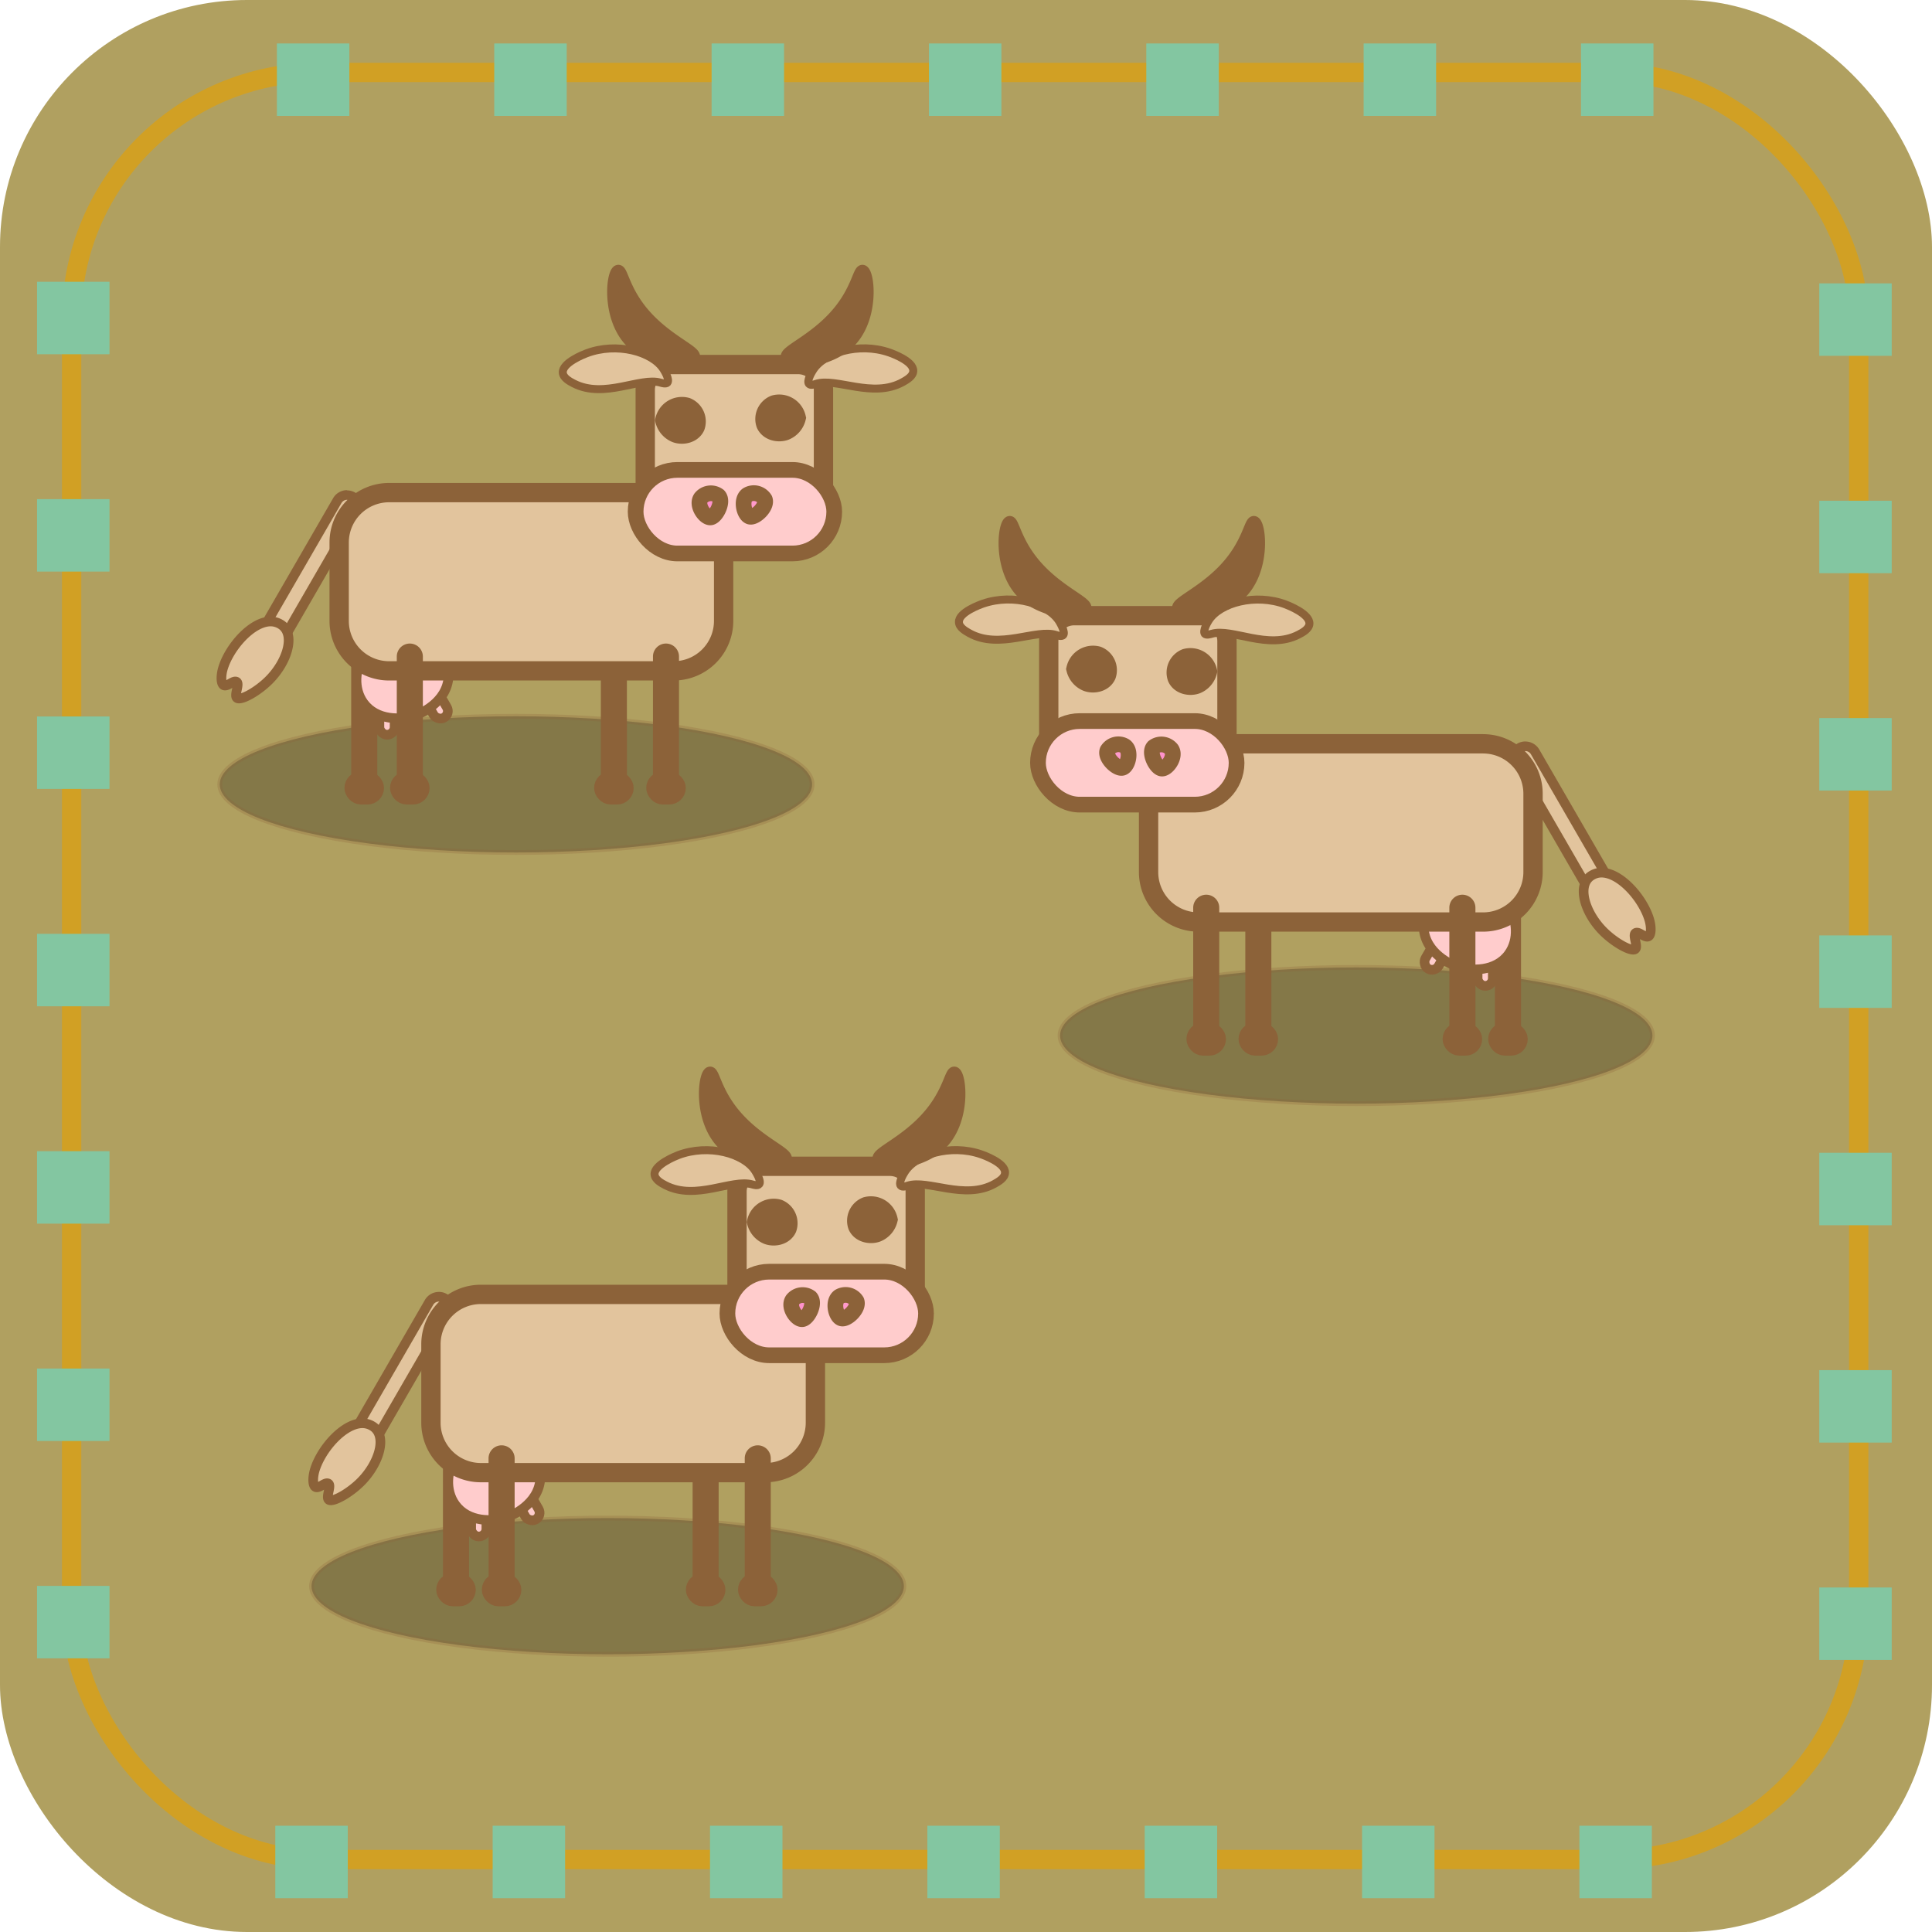 <svg id="Layer_1" data-name="Layer 1" xmlns="http://www.w3.org/2000/svg" viewBox="0 0 400 400"><defs><style>.cls-1{fill:#b0a060;}.cls-2{fill:none;stroke:#d1a024;}.cls-10,.cls-11,.cls-12,.cls-13,.cls-14,.cls-15,.cls-2,.cls-4,.cls-8,.cls-9{stroke-miterlimit:10;}.cls-10,.cls-2{stroke-width:4px;}.cls-3{fill:#83c6a1;}.cls-10,.cls-11,.cls-12,.cls-13,.cls-14,.cls-15,.cls-4,.cls-7,.cls-8,.cls-9{stroke:#8c6239;}.cls-4{opacity:0.25;}.cls-5,.cls-8,.cls-9{fill:#e2c49d;}.cls-10,.cls-14,.cls-15,.cls-6{fill:#8c6239;}.cls-11,.cls-7{fill:#fcc;}.cls-7{stroke-linejoin:round;}.cls-7,.cls-8{stroke-width:2px;}.cls-9{stroke-width:1.65px;}.cls-11,.cls-12,.cls-13,.cls-14{stroke-width:3.25px;}.cls-12{fill:#ff9acc;}.cls-13{fill:#ff92cc;}.cls-15{stroke-width:2.37px;}</style></defs><title>terrain_three</title><rect class="cls-1" width="400" height="400" rx="51.14"/><rect class="cls-2" x="14.83" y="15" width="370" height="370" rx="51.14"/><rect class="cls-3" x="420.67" y="102.67" width="15" height="15" transform="translate(494.33 -362) rotate(90)"/><rect class="cls-3" x="420.67" y="147.67" width="15" height="15" transform="translate(539.33 -317) rotate(90)"/><rect class="cls-3" x="420.67" y="192.67" width="15" height="15" transform="translate(584.33 -272) rotate(90)"/><rect class="cls-3" x="420.67" y="237.67" width="15" height="15" transform="translate(629.33 -227) rotate(90)"/><rect class="cls-3" x="420.67" y="282.67" width="15" height="15" transform="translate(674.33 -182) rotate(90)"/><rect class="cls-3" x="420.67" y="327.67" width="15" height="15" transform="translate(719.33 -137) rotate(90)"/><rect class="cls-3" x="420.67" y="372.67" width="15" height="15" transform="translate(764.33 -92) rotate(90)"/><rect class="cls-3" x="51.67" y="102.33" width="15" height="15" transform="translate(125 6.67) rotate(90)"/><rect class="cls-3" x="51.67" y="147.33" width="15" height="15" transform="translate(170 51.67) rotate(90)"/><rect class="cls-3" x="51.67" y="192.33" width="15" height="15" transform="translate(215 96.67) rotate(90)"/><rect class="cls-3" x="51.67" y="237.33" width="15" height="15" transform="translate(260 141.67) rotate(90)"/><rect class="cls-3" x="51.67" y="282.33" width="15" height="15" transform="translate(305 186.67) rotate(90)"/><rect class="cls-3" x="51.67" y="327.33" width="15" height="15" transform="translate(350 231.67) rotate(90)"/><rect class="cls-3" x="51.67" y="372.33" width="15" height="15" transform="translate(395 276.67) rotate(90)"/><rect class="cls-3" x="57.33" y="9" width="15" height="15"/><rect class="cls-3" x="102.33" y="9" width="15" height="15"/><rect class="cls-3" x="147.33" y="9" width="15" height="15"/><rect class="cls-3" x="192.33" y="9" width="15" height="15"/><rect class="cls-3" x="237.33" y="9" width="15" height="15"/><rect class="cls-3" x="282.33" y="9" width="15" height="15"/><rect class="cls-3" x="327.33" y="9" width="15" height="15"/><rect class="cls-3" x="57" y="378" width="15" height="15"/><rect class="cls-3" x="102" y="378" width="15" height="15"/><rect class="cls-3" x="147" y="378" width="15" height="15"/><rect class="cls-3" x="192" y="378" width="15" height="15"/><rect class="cls-3" x="237" y="378" width="15" height="15"/><rect class="cls-3" x="282" y="378" width="15" height="15"/><rect class="cls-3" x="327" y="378" width="15" height="15"/><ellipse class="cls-4" cx="125.82" cy="328.4" rx="61.32" ry="14.1"/><path class="cls-5" d="M190.1,373.66a1.2,1.2,0,0,1-1.2-1.2V345.94a1.2,1.2,0,0,1,2.39,0v26.52A1.19,1.19,0,0,1,190.1,373.66Z" transform="translate(-44 -44)"/><path class="cls-6" d="M190.1,343.24a2.7,2.7,0,0,0-2.7,2.7v26.52a2.7,2.7,0,1,0,5.39,0V345.94a2.69,2.69,0,0,0-2.69-2.7Z" transform="translate(-44 -44)"/><path class="cls-5" d="M138.41,373.66a1.2,1.2,0,0,1-1.2-1.2V345.94a1.2,1.2,0,0,1,2.4,0v26.52A1.2,1.2,0,0,1,138.41,373.66Z" transform="translate(-44 -44)"/><path class="cls-6" d="M138.41,343.24a2.7,2.7,0,0,0-2.7,2.7v26.52a2.7,2.7,0,0,0,5.4,0V345.94a2.7,2.7,0,0,0-2.7-2.7Z" transform="translate(-44 -44)"/><path class="cls-5" d="M118.63,345.22a2.41,2.41,0,0,1-1.17-.31,2.36,2.36,0,0,1-.86-3.21l16.18-28a2.36,2.36,0,0,1,2-1.18,2.35,2.35,0,0,1,2,3.52l-16.18,28a2.37,2.37,0,0,1-2,1.17Z" transform="translate(-44 -44)"/><path class="cls-6" d="M134.82,313.5a1.34,1.34,0,0,1,1.16,2l-16.18,28a1.35,1.35,0,0,1-1.17.67A1.28,1.28,0,0,1,118,344a1.35,1.35,0,0,1-.49-1.84l16.18-28a1.34,1.34,0,0,1,1.17-.68m0-2a3.33,3.33,0,0,0-2.9,1.68l-16.18,28a3.35,3.35,0,0,0,2.89,5,3.37,3.37,0,0,0,2.91-1.67l16.18-28a3.35,3.35,0,0,0-1.23-4.57,3.4,3.4,0,0,0-1.67-.45Z" transform="translate(-44 -44)"/><rect class="cls-7" x="151.89" y="353.13" width="3.15" height="5.84" rx="1.57" transform="translate(420.4 543.67) rotate(150)"/><rect class="cls-7" x="141.56" y="356.28" width="3.15" height="5.84" rx="1.57" transform="translate(242.26 674.4) rotate(-180)"/><path class="cls-7" d="M151.79,342.32c-5.36-2.14-11-.49-13.52,3.4-1.69,2.65-2.2,6.79,0,9.82,2.66,3.64,7.77,3.65,11,2.46.4-.14,6.35-2.44,6.6-8C156.09,345.38,152.08,342.52,151.79,342.32Z" transform="translate(-44 -44)"/><g id="corps"><rect class="cls-5" x="89.22" y="267.99" width="79.6" height="36.9" rx="10.33"/><path class="cls-6" d="M202.48,314a8.34,8.34,0,0,1,8.34,8.33v16.23a8.35,8.35,0,0,1-8.34,8.34H143.55a8.35,8.35,0,0,1-8.33-8.34V322.32a8.34,8.34,0,0,1,8.33-8.33h58.93m0-4H143.55a12.33,12.33,0,0,0-12.33,12.33v16.23a12.34,12.34,0,0,0,12.33,12.34h58.93a12.34,12.34,0,0,0,12.34-12.34V322.32A12.33,12.33,0,0,0,202.48,310Z" transform="translate(-44 -44)"/></g><g id="tete"><rect class="cls-5" x="152.59" y="241.47" width="36.9" height="36.9" rx="5.25"/><path class="cls-6" d="M228.24,287.47a3.26,3.26,0,0,1,3.25,3.25v26.4a3.26,3.26,0,0,1-3.25,3.25h-26.4a3.26,3.26,0,0,1-3.25-3.25v-26.4a3.26,3.26,0,0,1,3.25-3.25h26.4m0-4h-26.4a7.25,7.25,0,0,0-7.25,7.25v26.4a7.26,7.26,0,0,0,7.25,7.25h26.4a7.25,7.25,0,0,0,7.25-7.25v-26.4a7.24,7.24,0,0,0-7.25-7.25Z" transform="translate(-44 -44)"/></g><path class="cls-5" d="M200.88,373.66a1.19,1.19,0,0,1-1.19-1.2V345.94a1.2,1.2,0,0,1,2.39,0v26.52A1.2,1.2,0,0,1,200.88,373.66Z" transform="translate(-44 -44)"/><path class="cls-6" d="M200.88,343.24a2.69,2.69,0,0,0-2.69,2.7v26.52a2.7,2.7,0,1,0,5.39,0V345.94a2.7,2.7,0,0,0-2.7-2.7Z" transform="translate(-44 -44)"/><path class="cls-5" d="M147.85,373.66a1.2,1.2,0,0,1-1.2-1.2V345.94a1.2,1.2,0,0,1,2.4,0v26.52A1.2,1.2,0,0,1,147.85,373.66Z" transform="translate(-44 -44)"/><path class="cls-6" d="M147.85,343.24a2.7,2.7,0,0,0-2.7,2.7v26.52a2.7,2.7,0,0,0,5.4,0V345.94a2.7,2.7,0,0,0-2.7-2.7Z" transform="translate(-44 -44)"/><path class="cls-8" d="M120.93,339.16c3.45,1.86,1.63,7.8-2.24,11.66-2.29,2.29-5.56,4.13-6.51,3.75s.69-3.21-.32-3.46c-.65-.17-1.67.95-2.4.81s-.77-1.9-.32-3.47c1.26-4.36,6-9.86,10-9.78A4,4,0,0,1,120.93,339.16Z" transform="translate(-44 -44)"/><path class="cls-9" d="M231.23,286.8c2.18-3.77,9.56-6,15.85-3.83.56.19,5.1,1.8,5,3.83,0,1.09-1.38,1.86-2.16,2.3-6.22,3.47-13.84-1-18,.38-.24.08-1.11.39-1.44,0C230,288.9,231,287.14,231.23,286.8Z" transform="translate(-44 -44)"/><path class="cls-9" d="M200.39,286.49c-2.28-3.7-9.72-5.7-15.95-3.34-.55.21-5.05,2-4.92,4,.07,1.09,1.44,1.82,2.23,2.23,6.32,3.28,13.8-1.4,18-.16.24.07,1.12.35,1.44-.05C201.67,288.56,200.6,286.83,200.39,286.49Z" transform="translate(-44 -44)"/><path class="cls-10" d="M200.65,297a3.63,3.63,0,0,1,4.5-2.69,3.19,3.19,0,0,1,1.8,4c-.69,1.49-2.66,1.85-4,1.35A3.9,3.9,0,0,1,200.65,297Z" transform="translate(-44 -44)"/><path class="cls-10" d="M227.85,296.5a3.62,3.62,0,0,0-4.49-2.69,3.17,3.17,0,0,0-1.8,4c.69,1.49,2.66,1.85,4,1.35A3.87,3.87,0,0,0,227.85,296.5Z" transform="translate(-44 -44)"/><rect class="cls-11" x="194.59" y="307.29" width="41.12" height="17.3" rx="8.65" transform="translate(386.31 587.88) rotate(180)"/><path class="cls-12" d="M221.33,313.36a2.65,2.65,0,0,0-3.59-.9c-1.43,1.05-.68,4.12.45,4.49S221.93,314.86,221.33,313.36Z" transform="translate(-44 -44)"/><path class="cls-13" d="M211.77,312.66a2.67,2.67,0,0,0-3.67.46c-1,1.5.85,4.09,2,4S212.88,313.85,211.77,312.66Z" transform="translate(-44 -44)"/><rect class="cls-14" x="198.41" y="371.33" width="4.94" height="3.6" rx="1.8" transform="translate(357.77 702.27) rotate(180)"/><rect class="cls-14" x="187.63" y="371.33" width="4.94" height="3.6" rx="1.8" transform="translate(336.2 702.27) rotate(-180)"/><rect class="cls-14" x="145.38" y="371.33" width="4.94" height="3.6" rx="1.8" transform="translate(251.7 702.27) rotate(-180)"/><rect class="cls-14" x="135.94" y="371.33" width="4.94" height="3.6" rx="1.8" transform="translate(232.82 702.27) rotate(-180)"/><path class="cls-15" d="M228.69,284.85a8.69,8.69,0,0,0,.87,0c.5,0,5.65-.59,9-3.63,5.48-5,4.37-14.89,3.06-15.2-.88-.22-1.19,4.1-5.45,9-4.69,5.42-10.82,7.7-10.31,8.91C226.11,284.51,227.83,284.8,228.69,284.85Z" transform="translate(-44 -44)"/><path class="cls-15" d="M203.89,284.85a8.67,8.67,0,0,1-.87,0c-.49,0-5.65-.59-9-3.63-5.47-5-4.37-14.89-3.06-15.2.89-.22,1.2,4.1,5.45,9,4.69,5.42,10.82,7.7,10.32,8.91C206.48,284.51,204.76,284.8,203.89,284.85Z" transform="translate(-44 -44)"/><ellipse class="cls-4" cx="280.8" cy="214.4" rx="61.32" ry="14.1"/><path class="cls-5" d="M304.52,259.66a1.19,1.19,0,0,1-1.19-1.2V231.94a1.2,1.2,0,1,1,2.39,0v26.52A1.2,1.2,0,0,1,304.52,259.66Z" transform="translate(-44 -44)"/><path class="cls-6" d="M304.52,229.24a2.69,2.69,0,0,0-2.69,2.7v26.52a2.7,2.7,0,1,0,5.39,0V231.94a2.7,2.7,0,0,0-2.7-2.7Z" transform="translate(-44 -44)"/><path class="cls-5" d="M356.21,259.66a1.2,1.2,0,0,1-1.2-1.2V231.94a1.2,1.2,0,0,1,2.4,0v26.52A1.2,1.2,0,0,1,356.21,259.66Z" transform="translate(-44 -44)"/><path class="cls-6" d="M356.21,229.24a2.7,2.7,0,0,0-2.7,2.7v26.52a2.7,2.7,0,0,0,5.4,0V231.94a2.7,2.7,0,0,0-2.7-2.7Z" transform="translate(-44 -44)"/><path class="cls-5" d="M376,231.22a2.37,2.37,0,0,1-2-1.17l-16.18-28a2.35,2.35,0,0,1,2-3.52,2.36,2.36,0,0,1,2,1.18l16.18,28a2.31,2.31,0,0,1,.23,1.78,2.34,2.34,0,0,1-1.09,1.43A2.41,2.41,0,0,1,376,231.22Z" transform="translate(-44 -44)"/><path class="cls-6" d="M359.8,199.5a1.34,1.34,0,0,1,1.17.68l16.18,28a1.35,1.35,0,0,1-.49,1.84,1.28,1.28,0,0,1-.67.18,1.35,1.35,0,0,1-1.17-.67l-16.18-28a1.34,1.34,0,0,1,.49-1.84h0a1.35,1.35,0,0,1,.67-.18m0-2h0a3.4,3.4,0,0,0-1.67.45,3.34,3.34,0,0,0-1.22,4.57l16.18,28a3.34,3.34,0,0,0,2.9,1.67,3.34,3.34,0,0,0,2.89-5l-16.18-28a3.33,3.33,0,0,0-2.9-1.68Z" transform="translate(-44 -44)"/><rect class="cls-7" x="339.58" y="239.13" width="3.15" height="5.84" rx="1.57" transform="translate(122.73 -182.15) rotate(30)"/><rect class="cls-7" x="305.92" y="198.28" width="3.15" height="5.84" rx="1.57"/><path class="cls-7" d="M342.83,228.32c5.36-2.14,11-.49,13.52,3.4,1.69,2.65,2.2,6.79,0,9.82-2.66,3.64-7.77,3.65-11,2.46-.4-.14-6.35-2.44-6.6-8C338.53,231.38,342.54,228.52,342.83,228.32Z" transform="translate(-44 -44)"/><g id="corps-2" data-name="corps"><rect class="cls-5" x="237.8" y="153.99" width="79.6" height="36.9" rx="10.33"/><path class="cls-6" d="M351.07,200a8.34,8.34,0,0,1,8.33,8.33v16.23a8.35,8.35,0,0,1-8.33,8.34H292.14a8.35,8.35,0,0,1-8.34-8.34V208.32a8.34,8.34,0,0,1,8.34-8.33h58.93m0-4H292.14a12.34,12.34,0,0,0-12.34,12.33v16.23a12.35,12.35,0,0,0,12.34,12.34h58.93a12.34,12.34,0,0,0,12.33-12.34V208.32A12.33,12.33,0,0,0,351.07,196Z" transform="translate(-44 -44)"/></g><g id="tete-2" data-name="tete"><rect class="cls-5" x="217.13" y="127.47" width="36.9" height="36.9" rx="5.25"/><path class="cls-6" d="M292.78,173.47a3.26,3.26,0,0,1,3.25,3.25v26.4a3.26,3.26,0,0,1-3.25,3.25h-26.4a3.26,3.26,0,0,1-3.25-3.25v-26.4a3.26,3.26,0,0,1,3.25-3.25h26.4m0-4h-26.4a7.25,7.25,0,0,0-7.25,7.25v26.4a7.26,7.26,0,0,0,7.25,7.25h26.4a7.26,7.26,0,0,0,7.25-7.25v-26.4a7.25,7.25,0,0,0-7.25-7.25Z" transform="translate(-44 -44)"/></g><path class="cls-5" d="M293.74,259.66a1.2,1.2,0,0,1-1.2-1.2V231.94a1.2,1.2,0,1,1,2.39,0v26.52A1.19,1.19,0,0,1,293.74,259.66Z" transform="translate(-44 -44)"/><path class="cls-6" d="M293.74,229.24a2.7,2.7,0,0,0-2.7,2.7v26.52a2.7,2.7,0,1,0,5.39,0V231.94a2.69,2.69,0,0,0-2.69-2.7Z" transform="translate(-44 -44)"/><path class="cls-5" d="M346.77,259.66a1.2,1.2,0,0,1-1.2-1.2V231.94a1.2,1.2,0,0,1,2.4,0v26.52A1.2,1.2,0,0,1,346.77,259.66Z" transform="translate(-44 -44)"/><path class="cls-6" d="M346.77,229.24a2.7,2.7,0,0,0-2.7,2.7v26.52a2.7,2.7,0,0,0,5.4,0V231.94a2.7,2.7,0,0,0-2.7-2.7Z" transform="translate(-44 -44)"/><path class="cls-8" d="M373.7,225.16c-3.45,1.86-1.63,7.8,2.23,11.66,2.29,2.29,5.56,4.13,6.51,3.75s-.69-3.21.32-3.46c.65-.17,1.67.95,2.4.81s.77-1.9.32-3.47c-1.26-4.36-6-9.86-10-9.78A3.86,3.86,0,0,0,373.7,225.16Z" transform="translate(-44 -44)"/><path class="cls-9" d="M263.39,172.8c-2.18-3.77-9.55-6-15.85-3.83-.56.19-5.1,1.8-5,3.83,0,1.09,1.38,1.86,2.16,2.3,6.22,3.47,13.84-1,18,.38.24.08,1.11.39,1.44,0C264.6,174.9,263.58,173.14,263.39,172.8Z" transform="translate(-44 -44)"/><path class="cls-9" d="M294.23,172.49c2.29-3.7,9.73-5.7,15.95-3.34.55.21,5.05,1.95,4.92,4-.06,1.09-1.44,1.82-2.23,2.23-6.32,3.28-13.8-1.4-18-.16-.25.07-1.13.35-1.44,0C293,174.56,294,172.83,294.23,172.49Z" transform="translate(-44 -44)"/><path class="cls-10" d="M294,183a3.63,3.63,0,0,0-4.5-2.69,3.17,3.17,0,0,0-1.79,4c.68,1.49,2.65,1.85,4,1.35A3.87,3.87,0,0,0,294,183Z" transform="translate(-44 -44)"/><path class="cls-10" d="M266.77,182.5a3.62,3.62,0,0,1,4.49-2.69,3.17,3.17,0,0,1,1.8,4c-.69,1.49-2.66,1.85-4,1.35A3.87,3.87,0,0,1,266.77,182.5Z" transform="translate(-44 -44)"/><rect class="cls-11" x="214.9" y="149.29" width="41.12" height="17.3" rx="8.65"/><path class="cls-12" d="M273.29,199.36a2.65,2.65,0,0,1,3.59-.9c1.43,1,.68,4.12-.45,4.49S272.69,200.86,273.29,199.36Z" transform="translate(-44 -44)"/><path class="cls-13" d="M282.85,198.66a2.68,2.68,0,0,1,3.68.46c1,1.5-.86,4.09-2,4S281.74,199.85,282.85,198.66Z" transform="translate(-44 -44)"/><rect class="cls-14" x="247.26" y="213.33" width="4.94" height="3.6" rx="1.8"/><rect class="cls-14" x="258.05" y="213.33" width="4.94" height="3.6" rx="1.8"/><rect class="cls-14" x="300.3" y="213.33" width="4.94" height="3.6" rx="1.8"/><rect class="cls-14" x="309.74" y="213.33" width="4.94" height="3.6" rx="1.8"/><path class="cls-15" d="M265.93,170.85a8.69,8.69,0,0,1-.87,0c-.49-.05-5.65-.59-9-3.63-5.48-5-4.37-14.89-3.06-15.2.88-.22,1.2,4.1,5.45,9,4.69,5.42,10.82,7.7,10.31,8.91C268.51,170.51,266.79,170.8,265.93,170.85Z" transform="translate(-44 -44)"/><path class="cls-15" d="M290.73,170.85a8.67,8.67,0,0,0,.87,0c.49-.05,5.65-.59,9-3.63,5.47-5,4.37-14.89,3.06-15.2-.88-.22-1.2,4.1-5.45,9-4.69,5.42-10.82,7.7-10.32,8.91C288.15,170.51,289.86,170.8,290.73,170.85Z" transform="translate(-44 -44)"/><ellipse class="cls-4" cx="106.82" cy="162.4" rx="61.32" ry="14.1"/><path class="cls-5" d="M171.1,207.66a1.2,1.2,0,0,1-1.2-1.2V179.94a1.2,1.2,0,1,1,2.39,0v26.52A1.19,1.19,0,0,1,171.1,207.66Z" transform="translate(-44 -44)"/><path class="cls-6" d="M171.1,177.24a2.7,2.7,0,0,0-2.7,2.7v26.52a2.7,2.7,0,1,0,5.39,0V179.94a2.69,2.69,0,0,0-2.69-2.7Z" transform="translate(-44 -44)"/><path class="cls-5" d="M119.41,207.66a1.2,1.2,0,0,1-1.2-1.2V179.94a1.2,1.2,0,0,1,2.4,0v26.52A1.2,1.2,0,0,1,119.41,207.66Z" transform="translate(-44 -44)"/><path class="cls-6" d="M119.41,177.24a2.7,2.7,0,0,0-2.7,2.7v26.52a2.7,2.7,0,0,0,5.4,0V179.94a2.7,2.7,0,0,0-2.7-2.7Z" transform="translate(-44 -44)"/><path class="cls-5" d="M99.63,179.22a2.41,2.41,0,0,1-1.17-.31,2.35,2.35,0,0,1-.86-3.21l16.18-28a2.36,2.36,0,0,1,2-1.18,2.35,2.35,0,0,1,2,3.52l-16.18,28a2.37,2.37,0,0,1-2,1.17Z" transform="translate(-44 -44)"/><path class="cls-6" d="M115.82,147.5a1.35,1.35,0,0,1,.67.18h0a1.33,1.33,0,0,1,.49,1.84l-16.18,28a1.35,1.35,0,0,1-1.17.67A1.28,1.28,0,0,1,99,178a1.35,1.35,0,0,1-.49-1.84l16.18-28a1.34,1.34,0,0,1,1.17-.68m0-2a3.33,3.33,0,0,0-2.9,1.68l-16.18,28A3.34,3.34,0,0,0,98,179.77a3.3,3.3,0,0,0,1.67.45,3.37,3.37,0,0,0,2.91-1.67l16.18-28a3.35,3.35,0,0,0-1.23-4.57,3.4,3.4,0,0,0-1.67-.45Z" transform="translate(-44 -44)"/><rect class="cls-7" x="132.89" y="187.13" width="3.15" height="5.84" rx="1.57" transform="translate(301.95 243.41) rotate(150)"/><rect class="cls-7" x="122.56" y="190.28" width="3.15" height="5.84" rx="1.57" transform="translate(204.26 342.4) rotate(180)"/><path class="cls-7" d="M132.79,176.32c-5.36-2.14-11-.49-13.52,3.4-1.69,2.65-2.2,6.79,0,9.82,2.66,3.64,7.77,3.65,11,2.46.4-.14,6.35-2.44,6.6-8C137.09,179.38,133.08,176.52,132.79,176.32Z" transform="translate(-44 -44)"/><g id="corps-3" data-name="corps"><rect class="cls-5" x="70.22" y="101.99" width="79.6" height="36.9" rx="10.33"/><path class="cls-6" d="M183.48,148a8.34,8.34,0,0,1,8.34,8.33v16.23a8.35,8.35,0,0,1-8.34,8.34H124.55a8.35,8.35,0,0,1-8.33-8.34V156.32a8.34,8.34,0,0,1,8.33-8.33h58.93m0-4H124.55a12.33,12.33,0,0,0-12.33,12.33v16.23a12.34,12.34,0,0,0,12.33,12.34h58.93a12.34,12.34,0,0,0,12.34-12.34V156.32A12.33,12.33,0,0,0,183.48,144Z" transform="translate(-44 -44)"/></g><g id="tete-3" data-name="tete"><rect class="cls-5" x="133.59" y="75.47" width="36.9" height="36.9" rx="5.25"/><path class="cls-6" d="M209.24,121.47a3.26,3.26,0,0,1,3.25,3.25v26.4a3.26,3.26,0,0,1-3.25,3.25h-26.4a3.26,3.26,0,0,1-3.25-3.25v-26.4a3.26,3.26,0,0,1,3.25-3.25h26.4m0-4h-26.4a7.25,7.25,0,0,0-7.25,7.25v26.4a7.26,7.26,0,0,0,7.25,7.25h26.4a7.25,7.25,0,0,0,7.25-7.25v-26.4a7.24,7.24,0,0,0-7.25-7.25Z" transform="translate(-44 -44)"/></g><path class="cls-5" d="M181.88,207.66a1.19,1.19,0,0,1-1.19-1.2V179.94a1.2,1.2,0,1,1,2.39,0v26.52A1.2,1.2,0,0,1,181.88,207.66Z" transform="translate(-44 -44)"/><path class="cls-6" d="M181.88,177.24a2.69,2.69,0,0,0-2.69,2.7v26.52a2.7,2.7,0,1,0,5.39,0V179.94a2.7,2.7,0,0,0-2.7-2.7Z" transform="translate(-44 -44)"/><path class="cls-5" d="M128.85,207.66a1.2,1.2,0,0,1-1.2-1.2V179.94a1.2,1.2,0,0,1,2.4,0v26.52A1.2,1.2,0,0,1,128.85,207.66Z" transform="translate(-44 -44)"/><path class="cls-6" d="M128.85,177.24a2.7,2.7,0,0,0-2.7,2.7v26.52a2.7,2.7,0,1,0,5.4,0V179.94a2.7,2.7,0,0,0-2.7-2.7Z" transform="translate(-44 -44)"/><path class="cls-8" d="M101.93,173.16c3.45,1.86,1.63,7.8-2.24,11.66-2.29,2.29-5.56,4.13-6.51,3.75s.69-3.21-.32-3.46c-.65-.17-1.67.95-2.4.81s-.77-1.9-.32-3.47c1.26-4.36,6-9.86,10-9.78A4,4,0,0,1,101.93,173.16Z" transform="translate(-44 -44)"/><path class="cls-9" d="M212.23,120.8c2.18-3.77,9.56-6,15.85-3.83.56.19,5.1,1.8,5,3.83,0,1.09-1.38,1.86-2.16,2.3-6.22,3.47-13.84-1-18,.38-.24.08-1.11.39-1.44,0C211,122.9,212,121.14,212.23,120.8Z" transform="translate(-44 -44)"/><path class="cls-9" d="M181.39,120.49c-2.28-3.7-9.72-5.7-15.95-3.34-.55.21-5.05,1.95-4.92,4,.07,1.09,1.44,1.82,2.23,2.23,6.32,3.28,13.8-1.4,18-.16.24.07,1.12.35,1.44,0C182.67,122.56,181.6,120.83,181.39,120.49Z" transform="translate(-44 -44)"/><path class="cls-10" d="M181.65,131a3.63,3.63,0,0,1,4.5-2.69,3.19,3.19,0,0,1,1.8,4c-.69,1.49-2.66,1.85-4,1.35A3.9,3.9,0,0,1,181.65,131Z" transform="translate(-44 -44)"/><path class="cls-10" d="M208.85,130.5a3.62,3.62,0,0,0-4.49-2.69,3.17,3.17,0,0,0-1.8,4c.69,1.49,2.66,1.85,4,1.35A3.87,3.87,0,0,0,208.85,130.5Z" transform="translate(-44 -44)"/><rect class="cls-11" x="175.59" y="141.29" width="41.12" height="17.3" rx="8.65" transform="translate(348.31 255.88) rotate(-180)"/><path class="cls-12" d="M202.33,147.36a2.65,2.65,0,0,0-3.59-.9c-1.43,1-.68,4.12.45,4.49S202.93,148.86,202.33,147.36Z" transform="translate(-44 -44)"/><path class="cls-13" d="M192.77,146.66a2.67,2.67,0,0,0-3.67.46c-1,1.5.85,4.09,2,4S193.88,147.85,192.77,146.66Z" transform="translate(-44 -44)"/><rect class="cls-14" x="179.41" y="205.33" width="4.94" height="3.6" rx="1.8" transform="translate(319.77 370.27) rotate(180)"/><rect class="cls-14" x="168.63" y="205.33" width="4.94" height="3.6" rx="1.8" transform="translate(298.2 370.27) rotate(-180)"/><rect class="cls-14" x="126.38" y="205.33" width="4.94" height="3.6" rx="1.8" transform="translate(213.7 370.27) rotate(180)"/><rect class="cls-14" x="116.94" y="205.33" width="4.94" height="3.6" rx="1.8" transform="translate(194.82 370.27) rotate(-180)"/><path class="cls-15" d="M209.69,118.85a8.69,8.69,0,0,0,.87,0c.5,0,5.65-.59,9-3.63,5.48-5,4.37-14.89,3.06-15.2-.88-.22-1.19,4.1-5.45,9-4.69,5.42-10.82,7.7-10.31,8.91C207.11,118.51,208.83,118.8,209.69,118.85Z" transform="translate(-44 -44)"/><path class="cls-15" d="M184.89,118.85a8.67,8.67,0,0,1-.87,0c-.49,0-5.65-.59-9-3.63-5.47-5-4.37-14.89-3.06-15.2.89-.22,1.2,4.1,5.45,9,4.69,5.42,10.82,7.7,10.32,8.91C187.48,118.51,185.76,118.8,184.89,118.85Z" transform="translate(-44 -44)"/></svg>